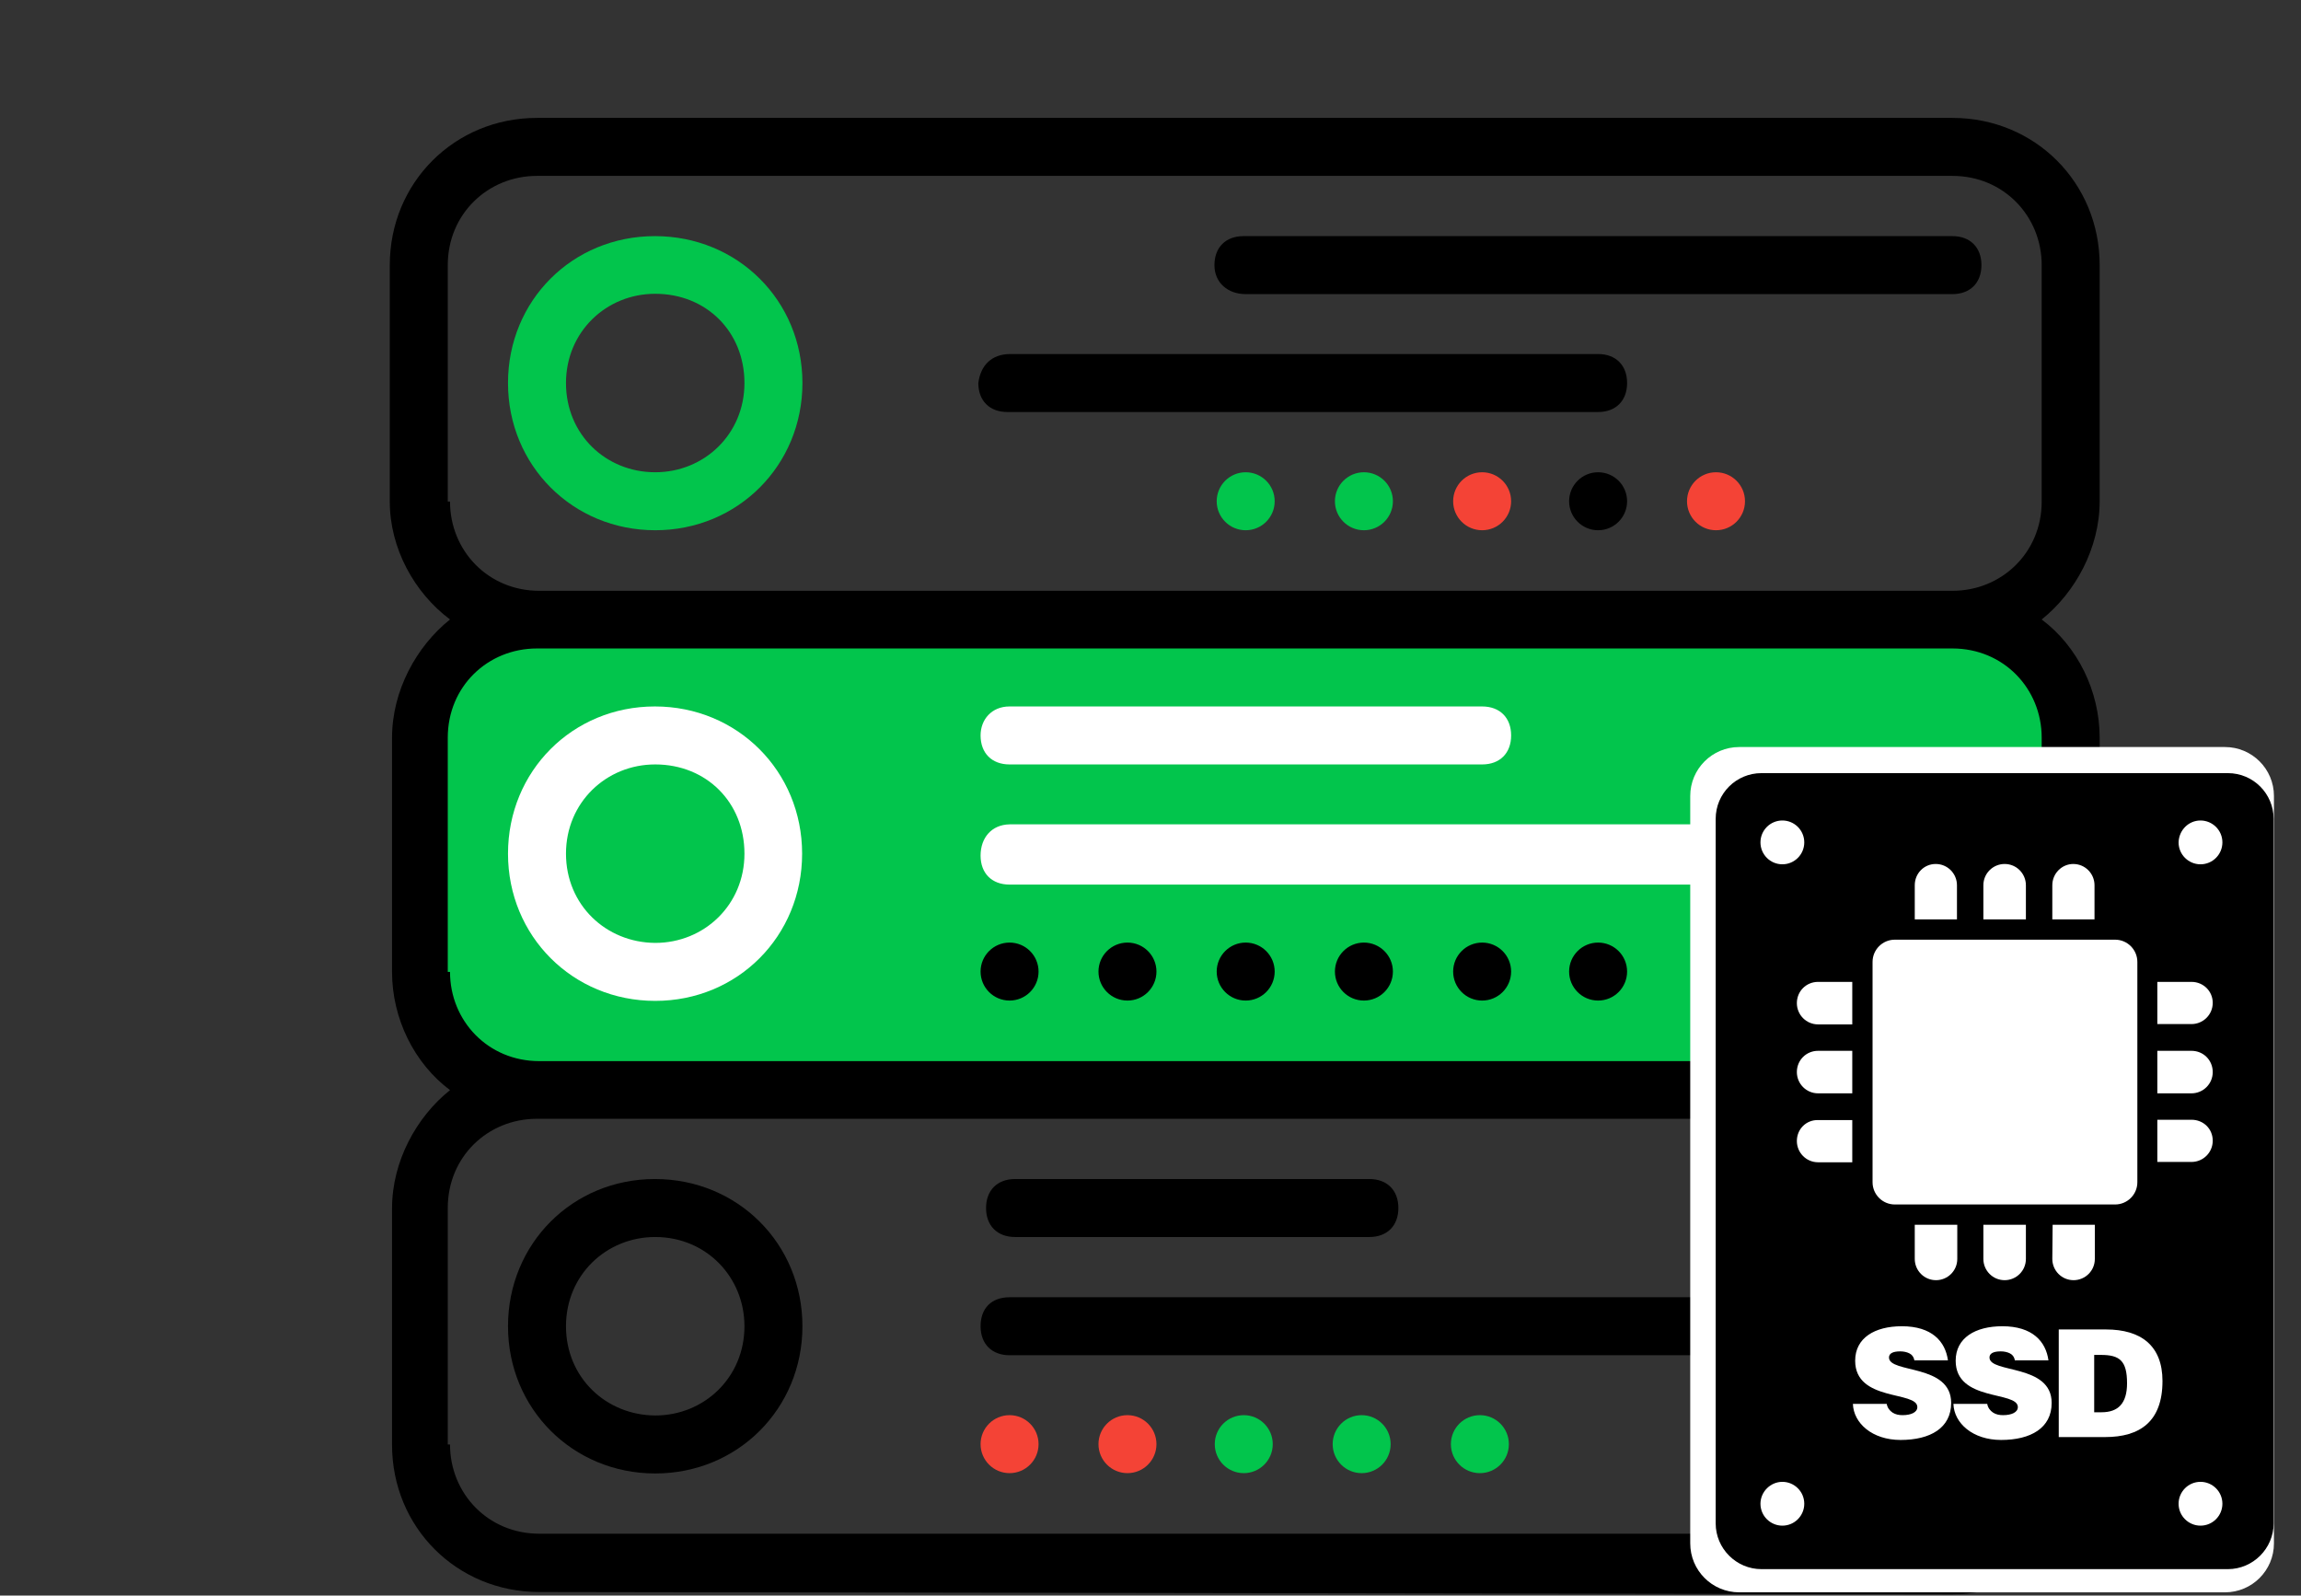 <?xml version="1.0" encoding="utf-8"?>
<!-- Generator: Adobe Illustrator 22.0.0, SVG Export Plug-In . SVG Version: 6.00 Build 0)  -->
<svg version="1.1" id="Layer_1" xmlns="http://www.w3.org/2000/svg" xmlns:xlink="http://www.w3.org/1999/xlink" x="0px" y="0px"
	 viewBox="0 0 714.3 495.3" style="enable-background:new 0 0 714.3 495.3;" xml:space="preserve">
<rect x="0" y="0" width="714.3" height="495.3" fill="#333333" stroke="none"/>
<style type="text/css">
	.st0{fill:#02C54C;}
	.st1{fill:#F44336;}
	.st2{fill:#FFFFFF;}
</style>
<path class="st0" d="M640.7,213.7c0,33.2,0.7,66.4,0.7,99.6c-7.6,7.6-15.2,15.9-22.8,23.5c-155.7,0-311.4-0.7-467.1-0.7
	c-6.9-9-13.1-18-20.1-27c0.7-32.5,1.4-65,2.1-97.6c7.6-6.9,15.2-13.1,22.8-19.4c150.9-0.7,301.7-2.1,452.6-2.8
	C619.9,197.8,629.6,206.1,640.7,213.7z"/>
<g>
	<g>
		<path class="st0" d="M157.7,118.9c0,25.6,20.1,45.7,45.7,45.7s45.7-20.1,45.7-45.7S229,73.3,203.3,73.3
			C177.7,73.3,157.7,93.3,157.7,118.9z M175.7,118.9c0-15.9,12.5-27.7,27.7-27.7c15.9,0,27.7,11.8,27.7,27.7s-12.5,27.7-27.7,27.7
			C188.1,146.6,175.7,134.9,175.7,118.9z"/>
		<path d="M386.7,91.3h219.4c5.5,0,9-3.5,9-9s-3.5-9-9-9H386c-5.5,0-9,3.5-9,9S381.2,91.3,386.7,91.3z"/>
		<circle class="st1" cx="532.7" cy="155.6" r="9"/>
		<circle cx="496.1" cy="155.6" r="9"/>
		<circle class="st1" cx="460.1" cy="155.6" r="9"/>
		<circle class="st0" cx="423.4" cy="155.6" r="9"/>
		<circle class="st0" cx="386.7" cy="155.6" r="9"/>
		<path d="M303.7,118.9c0,5.5,3.5,9,9,9h183.4c5.5,0,9-3.5,9-9s-3.5-9-9-9H313.4C307.8,110,304.4,113.4,303.7,118.9z"/>
		<path class="st2" d="M157.7,265c0,25.6,20.1,45.7,45.7,45.7S249,290.6,249,265s-20.1-45.7-45.7-45.7S157.7,239.4,157.7,265z
			 M175.7,265c0-15.9,12.5-27.7,27.7-27.7c15.9,0,27.7,11.8,27.7,27.7s-12.5,27.7-27.7,27.7C188.1,292.6,175.7,280.9,175.7,265z"/>
		<path class="st2" d="M304.4,228.3c0,5.5,3.5,9,9,9h146.7c5.5,0,9-3.5,9-9s-3.5-9-9-9H313.4C307.8,219.3,304.4,223.4,304.4,228.3z"
			/>
		<circle cx="496.1" cy="301.6" r="9"/>
		<circle cx="460.1" cy="301.6" r="9"/>
		<circle cx="423.4" cy="301.6" r="9"/>
		<circle cx="386.7" cy="301.6" r="9"/>
		<circle cx="350" cy="301.6" r="9"/>
		<circle cx="313.4" cy="301.6" r="9"/>
		<path class="st2" d="M304.4,265.6c0,5.5,3.5,9,9,9h292.7c5.5,0,9-4.2,9-9.7s-3.5-9-9-9H313.4C307.8,256,304.4,260.1,304.4,265.6z"
			/>
		<path d="M139.7,192.3c-10.4,8.3-18,22.1-18,36.7v72.7c0,14.5,6.9,28.4,18,36.7c-10.4,8.3-18,22.1-18,36.7v73.4
			c0,25.6,20.1,45.7,45.7,45.7c146.2,0.2,292.5,0.5,438.7,0.7c25.6,0,45.7-20.1,45.7-45.7v-73.4c0-14.5-6.9-28.4-18-36.7
			c10.4-8.3,18-22.1,18-36.7V229c0-14.5-6.9-28.4-18-36.7c10.4-8.3,18-22.1,18-36.7V82.3c0-25.6-20.1-45.7-45.7-45.7H166.7
			c-25.6,0-45.7,20.1-45.7,45.7v73.4C121,170.2,128.6,184,139.7,192.3z M166.7,347.3h439.4c15.9,0,27.7,12.5,27.7,27.7v73.4
			c0,15.9-12.5,27.7-27.7,27.7H167.4c-15.9,0-27.7-12.5-27.7-27.7H139V375C139,359.1,151.4,347.3,166.7,347.3z M166.7,201.3h439.4
			c15.9,0,27.7,12.5,27.7,27.7v72.7c0,15.9-12.5,27.7-27.7,27.7H167.4c-15.9,0-27.7-12.5-27.7-27.7H139V229
			C139,213.1,151.4,201.3,166.7,201.3z M139,82.3c0-15.9,12.5-27.7,27.7-27.7h439.4c15.9,0,27.7,12.5,27.7,27.7v73.4
			c0,15.9-12.5,27.7-27.7,27.7H167.4c-15.9,0-27.7-12.5-27.7-27.7H139V82.3z"/>
		<path d="M157.7,411.7c0,25.6,20.1,45.7,45.7,45.7s45.7-20.1,45.7-45.7S229,366,203.3,366C177.7,366,157.7,386.1,157.7,411.7z
			 M175.7,411.7c0-15.9,12.5-27.7,27.7-27.7c15.9,0,27.7,12.5,27.7,27.7c0,15.9-12.5,27.7-27.7,27.7
			C188.1,439.3,175.7,427.6,175.7,411.7z"/>
		<path d="M434.1,375c0-5.5-3.5-9-9-9h-110c-5.5,0-9,3.5-9,9s3.5,9,9,9h110C430.6,384,434.1,380.5,434.1,375z"/>
		<circle class="st0" cx="459.4" cy="448.3" r="9"/>
		<circle class="st0" cx="422.7" cy="448.3" r="9"/>
		<circle class="st0" cx="386.1" cy="448.3" r="9"/>
		<circle class="st1" cx="350" cy="448.3" r="9"/>
		<circle class="st1" cx="313.4" cy="448.3" r="9"/>
		<path d="M304.4,411.7c0,5.5,3.5,9,9,9h292.7c5.5,0,9-3.5,9-9s-3.5-9-9-9H313.4C307.8,402.7,304.4,406.1,304.4,411.7z"/>
	</g>
</g>
<g>
	<path class="st2" d="M539.9,494.3h150.8c8.4,0,15.2-6.8,15.2-15.2v-232c0-8.4-6.8-15.2-15.2-15.2H539.9c-8.4,0-15.2,6.8-15.2,15.2
		v232C524.7,487.5,531.5,494.3,539.9,494.3z"/>
	<path d="M668.1,379.1c1.6-0.4,2.9-1.1,3.9-2s1.9-2.5,2.6-4.7c0.7-2.2,1-5.1,1-8.8c0-3.7-0.3-6.6-1-8.6s-1.6-3.5-2.8-4.7
		c-1.2-1.1-2.7-1.9-4.5-2.3c-1.4-0.3-4-0.5-8-0.5h-4.4v32h7.3C665,379.5,666.9,379.3,668.1,379.1z"/>
	<path d="M532.6,254.2v218.7c0,7.8,6.4,14.2,14.2,14.2h144.8c7.8,0,14.2-6.4,14.2-14.2V254.2c0-7.8-6.3-14.2-14.2-14.2H546.8
		C539,240,532.6,246.3,532.6,254.2z"/>
	<path class="st2" d="M683.1,473.6c-3.7,0-6.8-3-6.8-6.8c0-3.7,3-6.8,6.8-6.8c3.7,0,6.8,3,6.8,6.8
		C689.9,470.5,686.9,473.6,683.1,473.6z"/>
	<path class="st2" d="M683.1,254.7c3.7,0,6.8,3,6.8,6.8c0,3.7-3,6.8-6.8,6.8c-3.7,0-6.8-3-6.8-6.8
		C676.4,257.7,679.4,254.7,683.1,254.7z"/>
	<path d="M645.2,344.2c0-2.6,2.2-4.8,4.8-4.8h13c4,0,7.1,0.3,9.2,0.9c2.8,0.8,5.3,2.3,7.3,4.5c2,2.1,3.5,4.7,4.6,7.8
		c1,3.1,1.6,6.9,1.6,11.4c0,4-0.5,7.4-1.5,10.3c-1.2,3.5-2.9,6.4-5.2,8.5c-1.7,1.7-4,2.9-6.9,3.8c-2.2,0.7-5,1-8.6,1H650
		c-2.6,0-4.8-2.2-4.8-4.8V344.2L645.2,344.2z"/>
	<path d="M626.3,370.7c-0.7-0.8-1.8-1.5-3.5-2.1c-1.1-0.4-3.7-1.1-7.8-2.1c-5.2-1.3-8.9-2.9-11-4.8c-3-2.7-4.5-5.9-4.5-9.7
		c0-2.5,0.7-4.7,2.1-6.9c1.4-2.1,3.4-3.8,6-4.9s5.8-1.7,9.5-1.7c6.1,0,10.6,1.3,13.7,4c1.3,1.1,2.3,2.4,3.1,3.9
		c1.7,3.1-0.5,6.9-4.1,7h-0.3c-1.9,0.1-3.8-1-4.5-2.7c-0.5-1-1.1-1.8-1.8-2.5c-1.4-1.1-3.4-1.6-6.2-1.6s-5,0.6-6.6,1.7
		c-1,0.7-1.5,1.7-1.5,3c0,1.1,0.5,2.1,1.4,2.9c1.2,1,4.2,2.1,9,3.2c4.7,1.1,8.2,2.3,10.5,3.5s4.1,2.8,5.3,4.9
		c1.3,2.1,1.9,4.6,1.9,7.7c0,2.8-0.8,5.4-2.3,7.8s-3.7,4.2-6.5,5.4c-2.8,1.2-6.3,1.8-10.5,1.8c-6.1,0-10.8-1.4-14.1-4.2
		c-1.9-1.7-3.4-3.8-4.4-6.4c-1.2-3,0.9-6.2,4-6.5l0,0c2.1-0.2,4.2,1,5,2.9c0.6,1.5,1.5,2.8,2.5,3.7c1.7,1.5,4.1,2.2,7.1,2.2
		c3.1,0,5.5-0.7,7.1-2s2.4-2.9,2.4-4.7C627.3,372.5,626.9,371.5,626.3,370.7z"/>
	<path d="M572.2,338.6c6.1,0,10.6,1.3,13.7,4c1.3,1.1,2.3,2.4,3.1,3.9c1.7,3.1-0.5,6.9-4.1,7h-0.3c-1.9,0.1-3.8-1-4.5-2.7
		c-0.5-1-1.1-1.8-1.8-2.5c-1.4-1.1-3.4-1.6-6.2-1.6s-5,0.6-6.6,1.7c-1,0.7-1.5,1.7-1.5,3c0,1.1,0.5,2.1,1.4,2.9c1.2,1,4.2,2.1,9,3.2
		c4.7,1.1,8.2,2.3,10.5,3.5s4.1,2.8,5.3,4.9c1.3,2.1,1.9,4.6,1.9,7.7c0,2.8-0.8,5.4-2.3,7.8s-3.7,4.2-6.5,5.4
		c-2.8,1.2-6.3,1.8-10.5,1.8c-6.1,0-10.8-1.4-14.1-4.2c-1.9-1.7-3.4-3.8-4.4-6.4c-1.2-3,0.9-6.2,4-6.5l0,0c2.1-0.2,4.2,1,5,2.9
		c0.6,1.5,1.5,2.8,2.5,3.7c1.7,1.5,4.1,2.2,7.1,2.2c3.1,0,5.5-0.7,7.1-2s2.4-2.9,2.4-4.7c0-1.1-0.3-2.1-1-2.9s-1.8-1.5-3.5-2.1
		c-1.1-0.4-3.7-1.1-7.8-2.1c-5.2-1.3-8.9-2.9-11-4.8c-3-2.7-4.5-5.9-4.5-9.7c0-2.5,0.7-4.7,2.1-6.9c1.4-2.1,3.4-3.8,6-4.9
		C565.3,339.1,568.5,338.6,572.2,338.6z"/>
	<circle class="st2" cx="553.3" cy="261.5" r="6.8"/>
	<path class="st2" d="M553.3,460c3.7,0,6.8,3,6.8,6.8c0,3.7-3,6.8-6.8,6.8c-3.7,0-6.8-3-6.8-6.8C546.5,463.1,549.6,460,553.3,460z"
		/>
	<g>
		<g>
			<path class="st2" d="M637.1,390.8c0,3.6,2.9,6.6,6.6,6.6c3.6,0,6.6-2.9,6.6-6.6v-10.6h-13.1L637.1,390.8L637.1,390.8z"/>
			<path class="st2" d="M637.1,274.8v10.6h13.1v-10.6c0-3.6-2.9-6.6-6.6-6.6C640.1,268.2,637.1,271.1,637.1,274.8z"/>
			<path class="st2" d="M615.7,274.8v10.6h13.2v-10.6c0-3.6-2.9-6.6-6.6-6.6C618.7,268.2,615.7,271.1,615.7,274.8z"/>
			<path class="st2" d="M615.7,390.8c0,3.6,2.9,6.6,6.6,6.6c3.6,0,6.6-2.9,6.6-6.6v-10.6h-13.2L615.7,390.8L615.7,390.8z"/>
			<path class="st2" d="M594.4,274.8v10.6h13.1v-10.6c0-3.6-2.9-6.6-6.6-6.6C597.3,268.2,594.4,271.1,594.4,274.8z"/>
			<path class="st2" d="M594.4,390.8c0,3.6,2.9,6.6,6.6,6.6c3.6,0,6.6-2.9,6.6-6.6v-10.6h-13.2L594.4,390.8L594.4,390.8z"/>
			<path class="st2" d="M557.8,354.2c0,3.6,2.9,6.6,6.6,6.6H575v-13.1h-10.6C560.7,347.6,557.8,350.5,557.8,354.2z"/>
			<path class="st2" d="M680.3,347.6h-10.6v13.1h10.6c3.6,0,6.6-2.9,6.6-6.6S684,347.6,680.3,347.6z"/>
			<path class="st2" d="M557.8,332.8c0,3.6,2.9,6.6,6.6,6.6H575v-13.2h-10.6C560.7,326.2,557.8,329.1,557.8,332.8z"/>
			<path class="st2" d="M680.3,326.2h-10.6v13.2h10.6c3.6,0,6.6-2.9,6.6-6.6S684,326.2,680.3,326.2z"/>
			<path class="st2" d="M557.8,311.4c0,3.6,2.9,6.6,6.6,6.6H575v-13.2h-10.6C560.7,304.8,557.8,307.7,557.8,311.4z"/>
			<path class="st2" d="M680.3,304.8h-10.6v13.1h10.6c3.6,0,6.6-2.9,6.6-6.6C686.9,307.7,684,304.8,680.3,304.8z"/>
			<path class="st2" d="M581.3,367c0,3.8,3.1,6.9,6.9,6.9h68.4c3.8,0,6.9-3.1,6.9-6.9v-68.4c0-3.8-3.1-6.9-6.9-6.9h-68.4
				c-3.8,0-6.9,3.1-6.9,6.9V367z"/>
		</g>
	</g>
	<g>
		<path class="st2" d="M594.3,422.4c-0.2-1.2-0.8-1.9-1.6-2.3s-1.8-0.6-2.8-0.6c-2.4,0-3.5,0.7-3.5,1.9c0,5,19.3,1.9,19.3,14.1
			c0,7.8-6.5,11.5-15.7,11.5c-8.8,0-14.6-5.2-14.8-11.2h10.5c0.2,1.2,0.9,2.1,1.8,2.7c0.9,0.6,2,0.8,3.1,0.8c2.7,0,4.6-0.9,4.6-2.5
			c0-5.1-19.3-1.6-19.3-14.4c0-7.1,6.1-10.7,14.5-10.7c9.3,0,13.5,4.7,14.3,10.6h-10.4V422.4z"/>
		<path class="st2" d="M625.5,422.4c-0.2-1.2-0.8-1.9-1.6-2.3s-1.8-0.6-2.8-0.6c-2.4,0-3.5,0.7-3.5,1.9c0,5,19.3,1.9,19.3,14.1
			c0,7.8-6.5,11.5-15.7,11.5c-8.8,0-14.6-5.2-14.8-11.2h10.5c0.2,1.2,0.9,2.1,1.8,2.7c0.9,0.6,2,0.8,3.1,0.8c2.7,0,4.6-0.9,4.6-2.5
			c0-5.1-19.3-1.6-19.3-14.4c0-7.1,6.1-10.7,14.5-10.7c9.3,0,13.5,4.7,14.3,10.6h-10.4V422.4z"/>
		<path class="st2" d="M639.1,446.2v-33.5h14.7c10.8,0,17.5,5,17.5,16c0,12.6-7,17.4-17.8,17.4h-14.4V446.2z M650.1,438.4h2.3
			c5.1,0,7.9-2.7,7.9-9c0-7-2.3-8.8-8.1-8.8h-2.1L650.1,438.4L650.1,438.4z"/>
	</g>
</g>
</svg>
